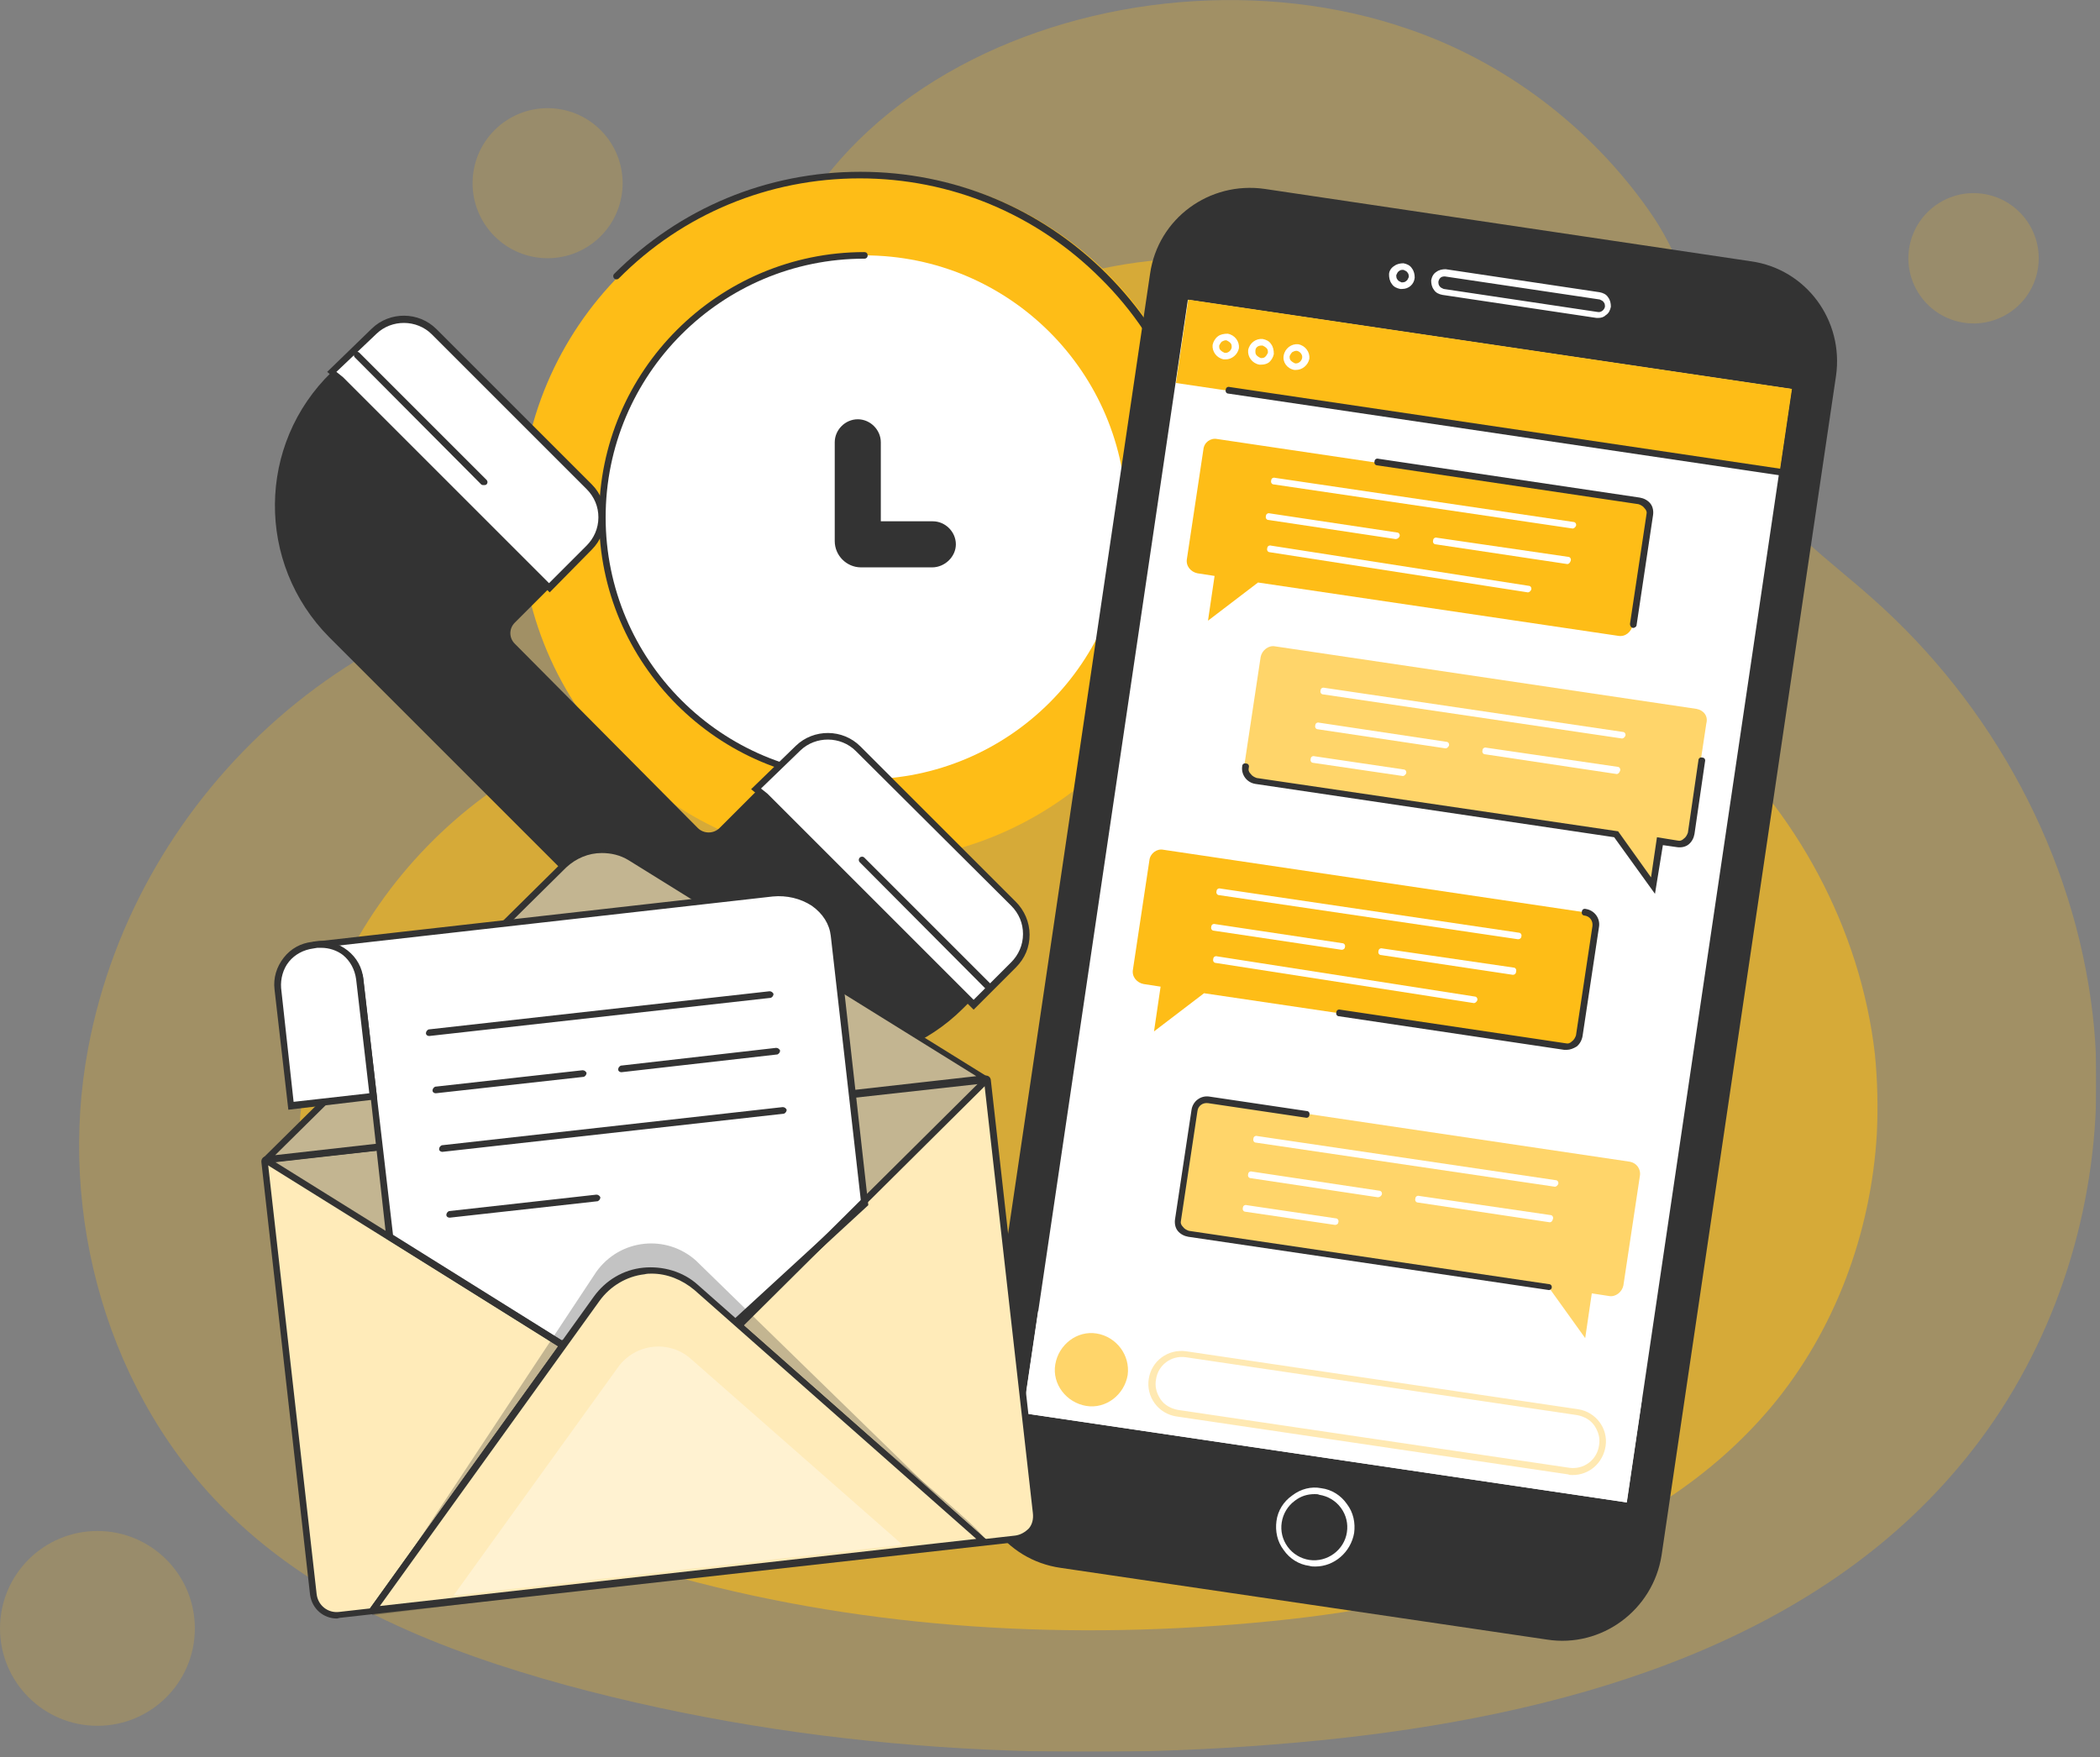<svg width="319" height="267" viewBox="0 0 319 267" fill="none" xmlns="http://www.w3.org/2000/svg">
<rect x="0" y="0" width="319" height="267" fill="#808080" stroke="none"/>
<g clip-path="url(#clip0_1685_1360)">
<g opacity="0.41">
<path d="M318.3 169.8C318.6 164.6 318.5 159.4 317.9 154.2C315.1 129.9 302.7 107 284.3 90.8C277.8 85 270.3 79.9 266 72.2C258.8 59.4 259.4 44.6 250.5 32C241.6 19.3 228.6 9.4 213.9 4.4C170.2 -10.7 109 13.9 114.5 66.6C114.5 66.8 114.5 67.1 114.6 67.4C115.3 78.3 106.8 87.5 95.8 87.8C55.5 88.8 20.8 119.8 13.4 159.2C8.6 184.5 16.4 212.3 35 230.2C48.8 243.6 67.4 250.9 85.9 256C123.1 266.1 162.3 268.2 200.6 264.4C236.5 260.8 274.4 250.5 297.6 222.8C310.1 208 317.2 189.1 318.3 169.8Z" fill="#FEBD17" fill-opacity="0.64"/>
</g>
<g opacity="0.88">
<path d="M285.1 172.3C285.3 168.2 285.2 164.1 284.8 160.1C282.6 141.1 272.9 123.1 258.5 110.4C253.4 105.9 247.5 101.8 244.2 95.9C238.6 85.9 239 74.3 232 64.4C225 54.5 214.8 46.7 203.4 42.7C169.2 30.8 121.3 50.2 125.6 91.4C125.6 91.5 125.6 91.8 125.7 92C126.3 100.6 119.6 107.8 111 108C79.4 108.7 52.2 133.1 46.4 163.9C42.7 183.7 48.8 205.5 63.3 219.5C74.1 230 88.7 235.7 103.2 239.7C132.3 247.6 163 249.3 193.1 246.3C221.2 243.5 250.9 235.4 269.1 213.7C278.7 202.2 284.2 187.4 285.1 172.3Z" fill="#FEBD17" fill-opacity="0.64"/>
</g>
<path opacity="0.31" d="M309.426 41.525C310.687 36.205 307.397 30.869 302.077 29.608C296.757 28.346 291.422 31.637 290.16 36.957C288.899 42.277 292.189 47.612 297.509 48.873C302.829 50.135 308.164 46.844 309.426 41.525Z" fill="#FEBD17" fill-opacity="0.64"/>
<path opacity="0.31" d="M91.244 35.893C95.696 31.441 95.696 24.223 91.244 19.771C86.792 15.319 79.574 15.319 75.123 19.771C70.671 24.223 70.671 31.441 75.123 35.893C79.574 40.344 86.792 40.344 91.244 35.893Z" fill="#FEBD17" fill-opacity="0.64"/>
<path opacity="0.31" d="M14.8 262.2C22.974 262.2 29.6 255.574 29.6 247.4C29.6 239.226 22.974 232.6 14.8 232.6C6.626 232.6 0 239.226 0 247.4C0 255.574 6.626 262.2 14.8 262.2Z" fill="#FEBD17" fill-opacity="0.64"/>
<path d="M131.3 130.9C160.184 130.9 183.6 107.485 183.6 78.6C183.6 49.716 160.184 26.3 131.3 26.3C102.416 26.3 79 49.716 79 78.6C79 107.485 102.416 130.9 131.3 130.9Z" fill="#FEBD17"/>
<path d="M167.6 116.3C167.5 116.3 167.3 116.3 167.2 116.2C167 116 167 115.7 167.2 115.5C177 105.7 182.4 92.7 182.4 78.9C182.4 65.1 177 52 167.2 42.3C157.4 32.5 144.4 27.1 130.6 27.1C116.8 27.1 103.7 32.5 94 42.3C93.8 42.5 93.5 42.5 93.3 42.3C93.1 42.1 93.1 41.8 93.3 41.6C103.3 31.6 116.5 26.1 130.7 26.1C144.8 26.1 158.1 31.6 168.1 41.6C178.1 51.6 183.6 64.8 183.6 79C183.6 93.2 178.1 106.4 168.1 116.4C167.9 116.2 167.7 116.3 167.6 116.3Z" fill="#333333"/>
<path d="M131.3 118.4C153.281 118.4 171.1 100.581 171.1 78.6C171.1 56.619 153.281 38.8 131.3 38.8C109.319 38.8 91.5 56.619 91.5 78.6C91.5 100.581 109.319 118.4 131.3 118.4Z" fill="white"/>
<path d="M131.3 118.9C109.1 118.9 91 100.8 91 78.6C91 56.4 109.1 38.3 131.3 38.3C131.6 38.3 131.8 38.5 131.8 38.8C131.8 39.1 131.6 39.3 131.3 39.3C109.6 39.3 92 56.9 92 78.6C92 100.3 109.6 117.9 131.3 117.9C131.6 117.9 131.8 118.1 131.8 118.4C131.8 118.7 131.5 118.9 131.3 118.9Z" fill="#333333"/>
<path d="M141.6 86.2H130.8C128.6 86.2 126.8 84.4 126.8 82.2V67.2C126.8 65.3 128.4 63.7 130.3 63.7C132.2 63.7 133.8 65.3 133.8 67.2V79.2H141.7C143.6 79.2 145.2 80.8 145.2 82.7C145.2 84.6 143.5 86.2 141.6 86.2Z" fill="#333333"/>
<path d="M50 96.8L106.4 153.2C117.4 164.2 135.3 164.2 146.3 153.2L153 146.5C155.5 144 155.5 139.8 153 137.3L130 114.3C127.5 111.8 123.3 111.8 120.8 114.3L109.3 125.8C108.4 126.7 106.9 126.7 106 125.8L78.2 97.8C77.3 96.9 77.3 95.5 78.2 94.6L89.5 83.3C92 80.8 92 76.6 89.5 74.1L65.9 50.4C63.4 47.9 59.3 47.9 56.8 50.3L50.4 56.5C39 67.5 38.9 85.6 50 96.8Z" fill="#333333"/>
<path d="M51.8 57.6L83.5 89.3L84.6 88.2L89.6 83.2C92.1 80.7 92.1 76.5 89.6 74L65.9 50.4C63.4 47.9 59.3 47.9 56.8 50.3L50.4 56.5L51.8 57.6Z" fill="white"/>
<path d="M83.5 90L51.5 58L49.7 56.5L56.5 49.9C59.2 47.3 63.6 47.3 66.3 50L89.9 73.6C92.6 76.3 92.6 80.8 89.9 83.5L83.5 90ZM51.1 56.5L52.1 57.3L83.4 88.6L89.1 82.9C90.2 81.8 90.9 80.3 90.9 78.6C90.9 77 90.3 75.5 89.1 74.3L65.6 50.8C63.3 48.5 59.5 48.5 57.2 50.7L51.1 56.5Z" fill="#333333"/>
<path d="M116.199 121L147.899 152.7L148.999 151.6L153.999 146.6C156.499 144.1 156.499 139.9 153.999 137.4L130.399 113.8C127.899 111.3 123.799 111.3 121.299 113.7L114.899 119.9L116.199 121Z" fill="white"/>
<path d="M147.9 153.4L115.9 121.4L114.1 119.9L120.9 113.3C123.6 110.7 128 110.7 130.7 113.4L154.3 137C155.6 138.3 156.4 140.1 156.4 142C156.4 143.9 155.7 145.6 154.3 147L147.9 153.4ZM115.6 119.8L116.6 120.6L147.9 151.9L153.6 146.2C154.7 145.1 155.4 143.6 155.4 141.9C155.4 140.3 154.8 138.8 153.6 137.6L130 114.1C127.7 111.8 123.9 111.8 121.6 114L115.6 119.8Z" fill="#333333"/>
<path d="M73.5 73.7C73.4 73.7 73.2 73.7 73.1 73.6L53.9 54.3C53.7 54.1 53.7 53.8 53.9 53.6C54.1 53.4 54.4 53.4 54.6 53.6L73.9 72.9C74.1 73.1 74.1 73.4 73.9 73.6C73.8 73.7 73.6 73.7 73.5 73.7Z" fill="#333333"/>
<path d="M150.3 150.5C150.2 150.5 150 150.5 149.9 150.4L130.6 131C130.4 130.8 130.4 130.5 130.6 130.3C130.8 130.1 131.1 130.1 131.3 130.3L150.6 149.6C150.8 149.8 150.8 150.1 150.6 150.3C150.5 150.4 150.4 150.5 150.3 150.5Z" fill="#333333"/>
<path d="M235 249.1L161.1 238.2C152.7 237 147 229.2 148.2 220.8L174.7 41.6C175.9 33.2 183.7 27.5 192.1 28.7L266 39.7C274.4 40.9 280.1 48.7 278.9 57.1L252.4 236.3C251.1 244.6 243.3 250.4 235 249.1Z" fill="#333333"/>
<path d="M180.441 45.549L155.423 214.703L247.122 228.265L272.139 59.111L180.441 45.549Z" fill="white"/>
<path d="M180.504 45.525L178.631 58.187L270.33 71.749L272.203 59.087L180.504 45.525Z" fill="#FEBD17"/>
<path d="M199.8 238C199.5 238 199.2 238 198.9 237.9C197.3 237.7 195.9 236.8 195 235.5C194 234.2 193.7 232.6 193.9 231.1C194.1 229.5 195 228.1 196.3 227.2C197.6 226.2 199.2 225.8 200.7 226.1C202.3 226.3 203.7 227.2 204.6 228.5C205.6 229.8 205.9 231.4 205.7 232.9C205.2 235.8 202.7 238 199.8 238ZM199.7 227C198.6 227 197.6 227.3 196.7 228C195.6 228.8 194.9 230 194.7 231.3C194.5 232.6 194.8 233.9 195.6 235C196.4 236.1 197.6 236.8 198.9 237C201.6 237.4 204.2 235.5 204.6 232.8C204.8 231.5 204.5 230.2 203.7 229.1C202.9 228 201.7 227.3 200.4 227.1C200.2 227 200 227 199.7 227Z" fill="white"/>
<path d="M213 43.9C212.9 43.9 212.8 43.9 212.7 43.9C212.2 43.8 211.7 43.6 211.4 43.1C211.1 42.7 211 42.2 211 41.7C211 41.2 211.3 40.7 211.8 40.4C212.2 40.1 212.7 40 213.2 40C213.7 40.1 214.2 40.3 214.5 40.8C214.8 41.2 214.9 41.7 214.9 42.2C214.8 43.2 214 43.9 213 43.9ZM213 41C212.8 41 212.6 41.1 212.5 41.2C212.3 41.3 212.2 41.6 212.1 41.8C212.1 42 212.1 42.3 212.3 42.5C212.4 42.7 212.7 42.8 212.9 42.9C213.1 42.9 213.4 42.9 213.6 42.7C213.8 42.6 213.9 42.3 214 42.1C214 41.9 214 41.6 213.8 41.4C213.7 41.2 213.4 41.1 213.2 41C213.1 41 213.1 41 213 41Z" fill="white"/>
<path d="M242.8 48.3C242.7 48.3 242.6 48.3 242.5 48.3L219.1 44.8C218.6 44.7 218.1 44.5 217.8 44C217.5 43.6 217.4 43.1 217.4 42.6C217.5 42.1 217.7 41.6 218.2 41.3C218.6 41 219.1 40.9 219.6 40.9L243 44.4C243.5 44.5 244 44.7 244.3 45.2C244.6 45.6 244.7 46.1 244.7 46.6C244.6 47.1 244.4 47.6 243.9 47.9C243.6 48.2 243.2 48.3 242.8 48.3ZM219.4 42C218.9 42 218.6 42.3 218.5 42.8C218.5 43 218.5 43.3 218.7 43.5C218.8 43.7 219.1 43.8 219.3 43.9L242.7 47.4C243.2 47.5 243.7 47.1 243.8 46.6C243.8 46.4 243.8 46.1 243.6 45.9C243.5 45.7 243.2 45.6 243 45.5L219.5 42C219.5 42 219.5 42 219.4 42Z" fill="white"/>
<path d="M247.6 176.5L183.6 167C182.6 166.8 181.6 167.6 181.4 168.6L178.9 185.2C178.7 186.2 179.5 187.2 180.5 187.4L235.2 195.5L240.8 203.3L241.8 196.5L244.4 196.9C245.4 197.1 246.4 196.3 246.6 195.3L249.1 178.7C249.3 177.6 248.6 176.7 247.6 176.5Z" fill="#FEBD17" fill-opacity="0.64"/>
<path d="M235.3 196C235.2 196 235.2 196 235.3 196L180.5 187.9C179.9 187.8 179.3 187.5 178.9 187C178.5 186.5 178.4 185.8 178.5 185.2L181 168.6C181.2 167.3 182.4 166.4 183.7 166.6L198.5 168.8C198.8 168.8 199 169.1 198.9 169.4C198.9 169.7 198.6 169.9 198.3 169.8L183.5 167.6C182.7 167.5 182 168 181.9 168.8L179.4 185.4C179.3 185.8 179.4 186.1 179.7 186.4C179.9 186.7 180.3 186.9 180.6 187L235.3 195.1C235.6 195.1 235.8 195.4 235.7 195.7C235.7 195.8 235.5 196 235.3 196Z" fill="#333333"/>
<path d="M257.7 107.7L193.7 98.2C192.7 98 191.7 98.8 191.5 99.8L189 116.4C188.8 117.4 189.6 118.4 190.6 118.6L245.3 126.7L250.9 134.5L251.9 127.7L254.5 128.1C255.5 128.3 256.5 127.5 256.7 126.5L259.2 109.9C259.5 108.8 258.8 107.9 257.7 107.7Z" fill="#FEBD17" fill-opacity="0.64"/>
<path d="M251.4 135.8L245.2 127.2L190.7 119.1C189.4 118.9 188.5 117.7 188.7 116.4C188.7 116.1 189 115.9 189.3 116C189.6 116 189.8 116.3 189.7 116.6C189.6 117 189.7 117.3 190 117.6C190.2 117.9 190.6 118.1 190.9 118.2L245.8 126.3L250.8 133.3L251.7 127.2L254.8 127.7C255.2 127.8 255.5 127.7 255.8 127.4C256.1 127.2 256.3 126.8 256.4 126.5L258 115.5C258 115.2 258.3 115 258.6 115.1C258.9 115.1 259.1 115.4 259 115.7L257.4 126.7C257.3 127.3 257 127.9 256.5 128.3C256 128.7 255.3 128.8 254.7 128.7L252.6 128.4L251.4 135.8Z" fill="#333333"/>
<path d="M176.7 129.1L240.7 138.6C241.7 138.8 242.5 139.7 242.3 140.8L239.8 157.4C239.6 158.4 238.7 159.2 237.6 159L182.9 150.9L175.3 156.7L176.3 149.9L173.7 149.5C172.7 149.3 171.9 148.4 172.1 147.3L174.6 130.7C174.7 129.7 175.7 128.9 176.7 129.1Z" fill="#FEBD17"/>
<path d="M238 159.5C237.9 159.5 237.8 159.5 237.6 159.5L203.4 154.4C203.1 154.4 202.9 154.1 203 153.8C203 153.5 203.3 153.3 203.6 153.4L237.8 158.5C238.2 158.6 238.5 158.5 238.8 158.2C239.1 158 239.3 157.6 239.4 157.3L241.9 140.7C242 139.9 241.5 139.2 240.7 139.1C240.4 139.1 240.2 138.8 240.3 138.5C240.3 138.2 240.6 138 240.9 138.1C242.2 138.3 243.1 139.5 242.9 140.8L240.4 157.4C240.3 158 240 158.6 239.5 159C239 159.3 238.5 159.5 238 159.5Z" fill="#333333"/>
<path d="M157.697 199.163L155.4 214.694L247.099 228.256L249.396 212.725L157.697 199.163Z" fill="white"/>
<path d="M171.3 208.9C170.8 211.9 168 214.1 165 213.6C162 213.1 159.8 210.3 160.3 207.3C160.8 204.3 163.6 202.1 166.6 202.6C169.6 203.1 171.7 205.9 171.3 208.9Z" fill="#FEBD17" fill-opacity="0.64"/>
<path opacity="0.33" d="M238.9 224.1C238.7 224.1 238.4 224.1 238.2 224L178.7 215.2C177.4 215 176.2 214.3 175.4 213.2C174.6 212.1 174.3 210.8 174.5 209.5C174.9 206.8 177.4 204.9 180.2 205.3L239.7 214.1C242.4 214.5 244.3 217 243.9 219.7C243.5 222.3 241.4 224.1 238.9 224.1ZM238.4 223C240.6 223.3 242.6 221.8 242.9 219.6C243.1 218.5 242.8 217.5 242.2 216.6C241.6 215.7 240.6 215.2 239.6 215L180.1 206.2C177.9 205.9 175.9 207.4 175.6 209.6C175.4 210.7 175.7 211.7 176.3 212.6C176.9 213.5 177.9 214 178.9 214.2L238.4 223Z" fill="#FEBD17"/>
<path d="M186.2 54.6C186.1 54.6 186 54.6 185.9 54.6C184.8 54.4 184.1 53.4 184.2 52.4C184.3 51.9 184.6 51.4 185 51.1C185.4 50.8 185.9 50.7 186.5 50.7C187.6 50.9 188.3 51.9 188.2 52.9C188 53.9 187.1 54.6 186.2 54.6ZM186.2 51.7C186 51.7 185.8 51.8 185.6 51.9C185.4 52.1 185.3 52.3 185.2 52.5C185.2 52.8 185.2 53 185.4 53.2C185.6 53.4 185.8 53.5 186 53.6C186.5 53.7 187 53.3 187.1 52.8C187.1 52.5 187.1 52.3 186.9 52.1C186.7 51.9 186.5 51.8 186.3 51.7C186.3 51.7 186.2 51.7 186.2 51.7Z" fill="white"/>
<path d="M191.6 55.4C191.5 55.4 191.4 55.4 191.3 55.4C190.2 55.2 189.5 54.2 189.6 53.2C189.8 52.1 190.8 51.4 191.8 51.5C192.3 51.6 192.8 51.8 193.1 52.3C193.4 52.7 193.5 53.2 193.5 53.8C193.4 54.3 193.1 54.8 192.7 55.1C192.4 55.3 192 55.4 191.6 55.4ZM191.6 52.5C191.1 52.5 190.7 52.8 190.7 53.3C190.7 53.6 190.7 53.8 190.9 54C191.1 54.2 191.3 54.3 191.5 54.4C191.8 54.4 192 54.4 192.2 54.2C192.4 54 192.5 53.8 192.6 53.6C192.6 53.3 192.6 53.1 192.4 52.9C192.2 52.7 192 52.6 191.8 52.5C191.7 52.5 191.6 52.5 191.6 52.5Z" fill="white"/>
<path d="M196.9 56.2C196.8 56.2 196.7 56.2 196.6 56.2C195.5 56 194.8 55 195 54C195.2 52.9 196.2 52.2 197.2 52.3C198.3 52.5 199 53.5 198.9 54.5C198.7 55.5 197.8 56.2 196.9 56.2ZM196.9 53.3C196.7 53.3 196.5 53.4 196.3 53.5C196.1 53.7 196 53.9 195.9 54.1C195.9 54.4 195.9 54.6 196.1 54.8C196.3 55 196.5 55.1 196.7 55.2C197.2 55.3 197.7 54.9 197.8 54.4C197.9 53.9 197.5 53.4 197 53.3C197 53.3 196.9 53.3 196.9 53.3Z" fill="white"/>
<path d="M271.6 72.4C271.6 72.4 271.5 72.4 271.6 72.4L186.6 59.8C186.3 59.8 186.1 59.5 186.2 59.2C186.2 58.9 186.5 58.7 186.8 58.8L271.7 71.4C272 71.4 272.2 71.7 272.1 72C272 72.3 271.8 72.4 271.6 72.4Z" fill="#333333"/>
<path d="M236.2 180.3C236.1 180.3 236.1 180.3 236.2 180.3L190.8 173.6C190.5 173.6 190.3 173.3 190.4 173C190.4 172.7 190.7 172.5 191 172.6L236.3 179.3C236.6 179.3 236.8 179.6 236.7 179.9C236.6 180.1 236.4 180.3 236.2 180.3Z" fill="white"/>
<path d="M209.3 181.9L190 179C189.7 179 189.5 178.7 189.6 178.4C189.6 178.1 189.9 177.9 190.2 178L209.5 180.9C209.8 180.9 210 181.2 209.9 181.5C209.8 181.7 209.6 181.9 209.3 181.9Z" fill="white"/>
<path d="M202.8 186.1L189.2 184.1C188.9 184.1 188.7 183.8 188.8 183.5C188.8 183.2 189.1 183 189.4 183.1L202.9 185.1C203.2 185.1 203.4 185.4 203.3 185.7C203.3 185.9 203.1 186.1 202.8 186.1Z" fill="white"/>
<path d="M235.4 185.7C235.4 185.7 235.3 185.7 235.4 185.7L215.4 182.7C215.1 182.7 214.9 182.4 215 182.1C215 181.8 215.3 181.6 215.6 181.7L235.5 184.6C235.8 184.6 236 184.9 235.9 185.2C235.8 185.6 235.6 185.7 235.4 185.7Z" fill="white"/>
<path d="M230.6 142.7L185.2 136C184.9 136 184.7 135.7 184.8 135.4C184.8 135.1 185.1 134.9 185.4 135L230.7 141.7C231 141.7 231.2 142 231.1 142.3C231.1 142.5 230.9 142.7 230.6 142.7Z" fill="white"/>
<path d="M203.8 144.3L184.4 141.4C184.1 141.4 183.9 141.1 184 140.8C184 140.5 184.3 140.3 184.6 140.4L203.9 143.3C204.2 143.3 204.4 143.6 204.3 143.9C204.3 144.1 204.1 144.3 203.8 144.3Z" fill="white"/>
<path d="M223.9 152.4C223.8 152.4 223.8 152.4 223.9 152.4L184.7 146.3C184.4 146.3 184.2 146 184.3 145.7C184.3 145.4 184.6 145.2 184.9 145.3L224 151.4C224.3 151.4 224.5 151.7 224.4 152C224.3 152.2 224.1 152.4 223.9 152.4Z" fill="white"/>
<path d="M229.8 148.1L209.8 145.1C209.5 145.1 209.3 144.8 209.4 144.5C209.4 144.2 209.7 144 210 144.1L229.9 147C230.2 147 230.4 147.3 230.3 147.6C230.3 147.9 230.1 148.1 229.8 148.1Z" fill="white"/>
<path d="M184.9 66.7L248.9 76.2C249.9 76.4 250.7 77.3 250.5 78.4L248 95C247.8 96 246.9 96.8 245.8 96.6L191.1 88.5L183.5 94.3L184.5 87.5L181.9 87.1C180.9 86.9 180.1 86 180.3 84.9L182.8 68.3C182.9 67.2 183.9 66.5 184.9 66.7Z" fill="#FEBD17"/>
<path d="M248.1 95.4C247.8 95.4 247.6 95.1 247.6 94.8L250.1 78.2C250.2 77.8 250.1 77.5 249.8 77.2C249.6 76.9 249.2 76.7 248.9 76.6L209.2 70.7C208.9 70.7 208.7 70.4 208.8 70.1C208.8 69.8 209.1 69.6 209.4 69.7L249.1 75.6C249.7 75.7 250.3 76 250.7 76.5C251.1 77 251.2 77.7 251.1 78.3L248.6 95C248.6 95.2 248.3 95.4 248.1 95.4Z" fill="#333333"/>
<path d="M238.9 80.3C238.8 80.3 238.8 80.3 238.9 80.3L193.5 73.6C193.2 73.6 193 73.3 193.1 73C193.1 72.7 193.4 72.5 193.7 72.6L239 79.3C239.3 79.3 239.5 79.6 239.4 79.9C239.3 80.1 239.1 80.3 238.9 80.3Z" fill="white"/>
<path d="M212 81.9L192.7 79C192.4 79 192.2 78.7 192.3 78.4C192.3 78.1 192.6 77.9 192.9 78L212.2 80.9C212.5 80.9 212.7 81.2 212.6 81.5C212.5 81.7 212.3 81.9 212 81.9Z" fill="white"/>
<path d="M232.1 90C232 90 232 90 232.1 90L192.9 83.9C192.6 83.9 192.4 83.6 192.5 83.3C192.5 83 192.8 82.8 193.1 82.9L232.2 89C232.5 89 232.7 89.3 232.6 89.6C232.5 89.8 232.3 90 232.1 90Z" fill="white"/>
<path d="M238.1 85.7C238 85.7 238 85.7 238.1 85.7L218.1 82.7C217.8 82.7 217.6 82.4 217.7 82.1C217.7 81.8 218 81.6 218.3 81.7L238.2 84.6C238.5 84.6 238.7 84.9 238.6 85.2C238.5 85.5 238.3 85.7 238.1 85.7Z" fill="white"/>
<path d="M246.4 112.2C246.4 112.2 246.3 112.2 246.4 112.2L201 105.5C200.7 105.5 200.5 105.2 200.6 104.9C200.6 104.6 200.9 104.4 201.2 104.5L246.5 111.2C246.8 111.2 247 111.5 246.9 111.8C246.8 112 246.6 112.2 246.4 112.2Z" fill="white"/>
<path d="M219.6 113.7C219.5 113.7 219.5 113.7 219.6 113.7L200.2 110.8C199.9 110.8 199.7 110.5 199.8 110.2C199.8 109.9 200.1 109.7 200.4 109.8L219.7 112.7C220 112.7 220.2 113 220.1 113.3C220 113.5 219.8 113.7 219.6 113.7Z" fill="white"/>
<path d="M213.1 117.9C213 117.9 213 117.9 213.1 117.9L199.5 115.9C199.2 115.9 199 115.6 199.1 115.3C199.1 115 199.4 114.8 199.7 114.9L213.2 116.9C213.5 116.9 213.7 117.2 213.6 117.5C213.5 117.7 213.3 117.9 213.1 117.9Z" fill="white"/>
<path d="M245.6 117.6C245.6 117.6 245.5 117.6 245.6 117.6L225.6 114.6C225.3 114.6 225.1 114.3 225.2 114C225.2 113.7 225.5 113.5 225.8 113.6L245.7 116.5C246 116.5 246.2 116.8 246.1 117.1C246 117.4 245.8 117.6 245.6 117.6Z" fill="white"/>
<path d="M154.2 233.8L51.6 245.3C49.6 245.5 47.8 244.1 47.6 242.1L40.2 176.3C40.2 176.2 40.3 176.1 40.4 176.1L149.8 163.8C149.9 163.8 150 163.9 150 164L157.4 229.8C157.6 231.8 156.2 233.5 154.2 233.8Z" fill="#FFEBB9"/>
<path d="M51.2 245.9C49.1 245.9 47.4 244.4 47.1 242.3L39.7 176.5C39.7 176.1 39.9 175.8 40.3 175.7L149.7 163.4C150.1 163.4 150.4 163.6 150.5 164L157.9 229.8C158 230.9 157.7 231.9 157 232.8C156.3 233.6 155.4 234.2 154.3 234.3L51.6 245.8C51.5 245.8 51.3 245.9 51.2 245.9ZM40.7 176.7L48.1 242.2C48.3 243.9 49.8 245.1 51.5 244.9L154.2 233.3L154.3 233.8L154.2 233.3C155 233.2 155.7 232.8 156.3 232.2C156.8 231.6 157 230.8 156.9 229.9L149.5 164.4L40.7 176.7Z" fill="#333333"/>
<path opacity="0.29" d="M149.4 233.8L56.6 245.4C54.6 245.6 85.4 206.2 85.1 204.2L40.2 176.4C40.2 176.3 40.3 176.2 40.4 176.2L149.8 163.9C149.9 163.9 150 164 150 164.1L112.6 201.1C112.8 203 151.4 233.5 149.4 233.8Z" fill="#333333"/>
<path d="M40.4 176.2L85.6 131.5C88.3 128.8 92.5 128.3 95.7 130.3L149.5 163.7C149.6 163.8 149.6 163.9 149.5 163.9L40.2 176.2" fill="#FFEBB9"/>
<path d="M40.2 176.7L40.1 176L40 175.9L40.1 175.8L85.2 131.2C88.1 128.4 92.5 127.8 95.9 130L149.7 163.4C149.9 163.5 150 163.8 150 164.1C149.9 164.4 149.7 164.5 149.5 164.6L40.2 176.7ZM91.4 129.6C89.4 129.6 87.5 130.4 86 131.8L41.8 175.5L148.3 163.5L95.5 130.7C94.2 129.9 92.8 129.6 91.4 129.6Z" fill="#333333"/>
<path opacity="0.29" d="M40.4 176.2L85.6 131.5C88.3 128.8 92.5 128.3 95.7 130.3L149.5 163.7C149.6 163.8 149.6 163.9 149.5 163.9L40.2 176.2" fill="#333333"/>
<path d="M90.6 197.3L56.6 244.6L149.4 234.1L105.7 195.5C101.2 191.5 94.2 192.3 90.6 197.3Z" fill="#FFEBB9"/>
<path d="M55.6 245.2L90.2 197L90.6 197.3L90.2 197C92 194.5 94.7 192.9 97.7 192.6C100.7 192.3 103.8 193.2 106 195.2L150.5 234.5L55.6 245.2ZM99 193.5C98.6 193.5 98.3 193.5 97.9 193.6C95.2 193.9 92.7 195.4 91.1 197.6L57.7 244L148.3 233.8L105.5 196C103.6 194.4 101.3 193.5 99 193.5Z" fill="#333333"/>
<path d="M45.9 143.8L117.4 135.7C122.1 135.2 126.3 138 126.7 142.1L131.3 182.9L111.4 201.2L85.1 204.2L59.1 188L54.6 148.5L45.9 143.8Z" fill="white"/>
<path d="M85.001 204.7L58.7 188.2L54.3 148.7L47.501 143.1L117.4 135.2C119.8 134.9 122.1 135.5 124 136.8C125.9 138.1 127 140 127.3 142.1L131.9 183.1L111.7 201.7L85.001 204.7ZM59.7 187.6L85.3 203.6L111.2 200.7L130.8 182.7L126.2 142.2C126 140.4 125 138.8 123.3 137.6C121.6 136.5 119.5 136 117.4 136.2L47.501 144.1L55.1 148.1L59.7 187.6Z" fill="#333333"/>
<path opacity="0.29" d="M90.6 193.2L56.6 244.6L149.4 234.1L105.7 191.5C101.2 187.5 94.2 188.2 90.6 193.2Z" fill="#333333"/>
<path d="M90.6 197.3L56.6 244.6L149.4 234.1L105.7 195.5C101.2 191.5 94.2 192.3 90.6 197.3Z" fill="#FFEBB9"/>
<path d="M55.6 245.2L90.2 197L90.6 197.3L90.2 197C92 194.5 94.7 192.9 97.7 192.6C100.7 192.3 103.8 193.2 106 195.2L150.5 234.5L55.6 245.2ZM99 193.5C98.6 193.5 98.3 193.5 97.9 193.6C95.2 193.9 92.7 195.4 91.1 197.6L57.7 244L148.3 233.8L105.5 196C103.6 194.4 101.3 193.5 99 193.5Z" fill="#333333"/>
<path opacity="0.35" d="M93.9 207.7L68.9 242.4L137.1 234.7L105 206.5C101.7 203.5 96.5 204.1 93.9 207.7Z" fill="white"/>
<path d="M40.721 175.873L40.192 176.722L84.918 204.595L85.447 203.746L40.721 175.873Z" fill="#333333"/>
<path d="M149.612 163.591L112.216 200.728L112.921 201.438L150.316 164.3L149.612 163.591Z" fill="#333333"/>
<path d="M56.7 166.6L44.3 168L42.3 150.2C41.9 146.9 44.3 143.9 47.6 143.6L48.2 143.5C51.5 143.1 54.5 145.5 54.8 148.8L56.7 166.6Z" fill="white"/>
<path d="M43.8 168.6L41.7 150.3C41.5 148.6 42 146.9 43.1 145.5C44.2 144.1 45.7 143.3 47.4 143.1L48 143C49.7 142.8 51.4 143.3 52.8 144.4C54.2 145.5 55 147 55.2 148.7L57.3 167L43.8 168.6ZM48.8 144C48.6 144 48.4 144 48.2 144L47.6 144.1C46.1 144.3 44.8 145 43.9 146.1C43 147.2 42.6 148.7 42.7 150.1L44.6 167.4L56.1 166.1L54.1 148.8C53.9 147.3 53.2 146 52.1 145.1C51.2 144.4 50 144 48.8 144Z" fill="#333333"/>
<path d="M65.2 157.4C64.9 157.4 64.7 157.2 64.7 157C64.7 156.7 64.9 156.5 65.1 156.4L116.9 150.6C117.2 150.6 117.4 150.8 117.5 151C117.5 151.3 117.3 151.5 117.1 151.6L65.2 157.4Z" fill="#333333"/>
<path d="M67.2 175C66.9 175 66.7 174.8 66.7 174.6C66.7 174.3 66.9 174.1 67.1 174L118.9 168.2C119.2 168.2 119.4 168.4 119.5 168.6C119.5 168.9 119.3 169.1 119.1 169.2L67.2 175Z" fill="#333333"/>
<path d="M66.2 166.1C65.9 166.1 65.7 165.9 65.7 165.7C65.7 165.4 65.9 165.2 66.1 165.1L88.5 162.6C88.8 162.6 89 162.8 89.1 163C89.1 163.3 88.9 163.5 88.7 163.6L66.2 166.1Z" fill="#333333"/>
<path d="M94.4 162.9C94.1 162.9 93.9 162.7 93.9 162.5C93.9 162.2 94.1 162 94.3 161.9L117.9 159.2C118.2 159.2 118.4 159.4 118.5 159.6C118.5 159.9 118.3 160.1 118.1 160.2L94.4 162.9C94.5 162.9 94.5 162.9 94.4 162.9Z" fill="#333333"/>
<path d="M68.3 185C68 185 67.8 184.8 67.8 184.6C67.8 184.3 68 184.1 68.2 184L90.6 181.5C90.9 181.5 91.1 181.7 91.2 181.9C91.2 182.2 91 182.4 90.8 182.5L68.3 185C68.3 185 68.4 185 68.3 185Z" fill="#333333"/>
</g>
<defs>
<clipPath id="clip0_1685_1360">
<rect width="318.4" height="266.1" fill="white"/>
</clipPath>
</defs>
</svg>
